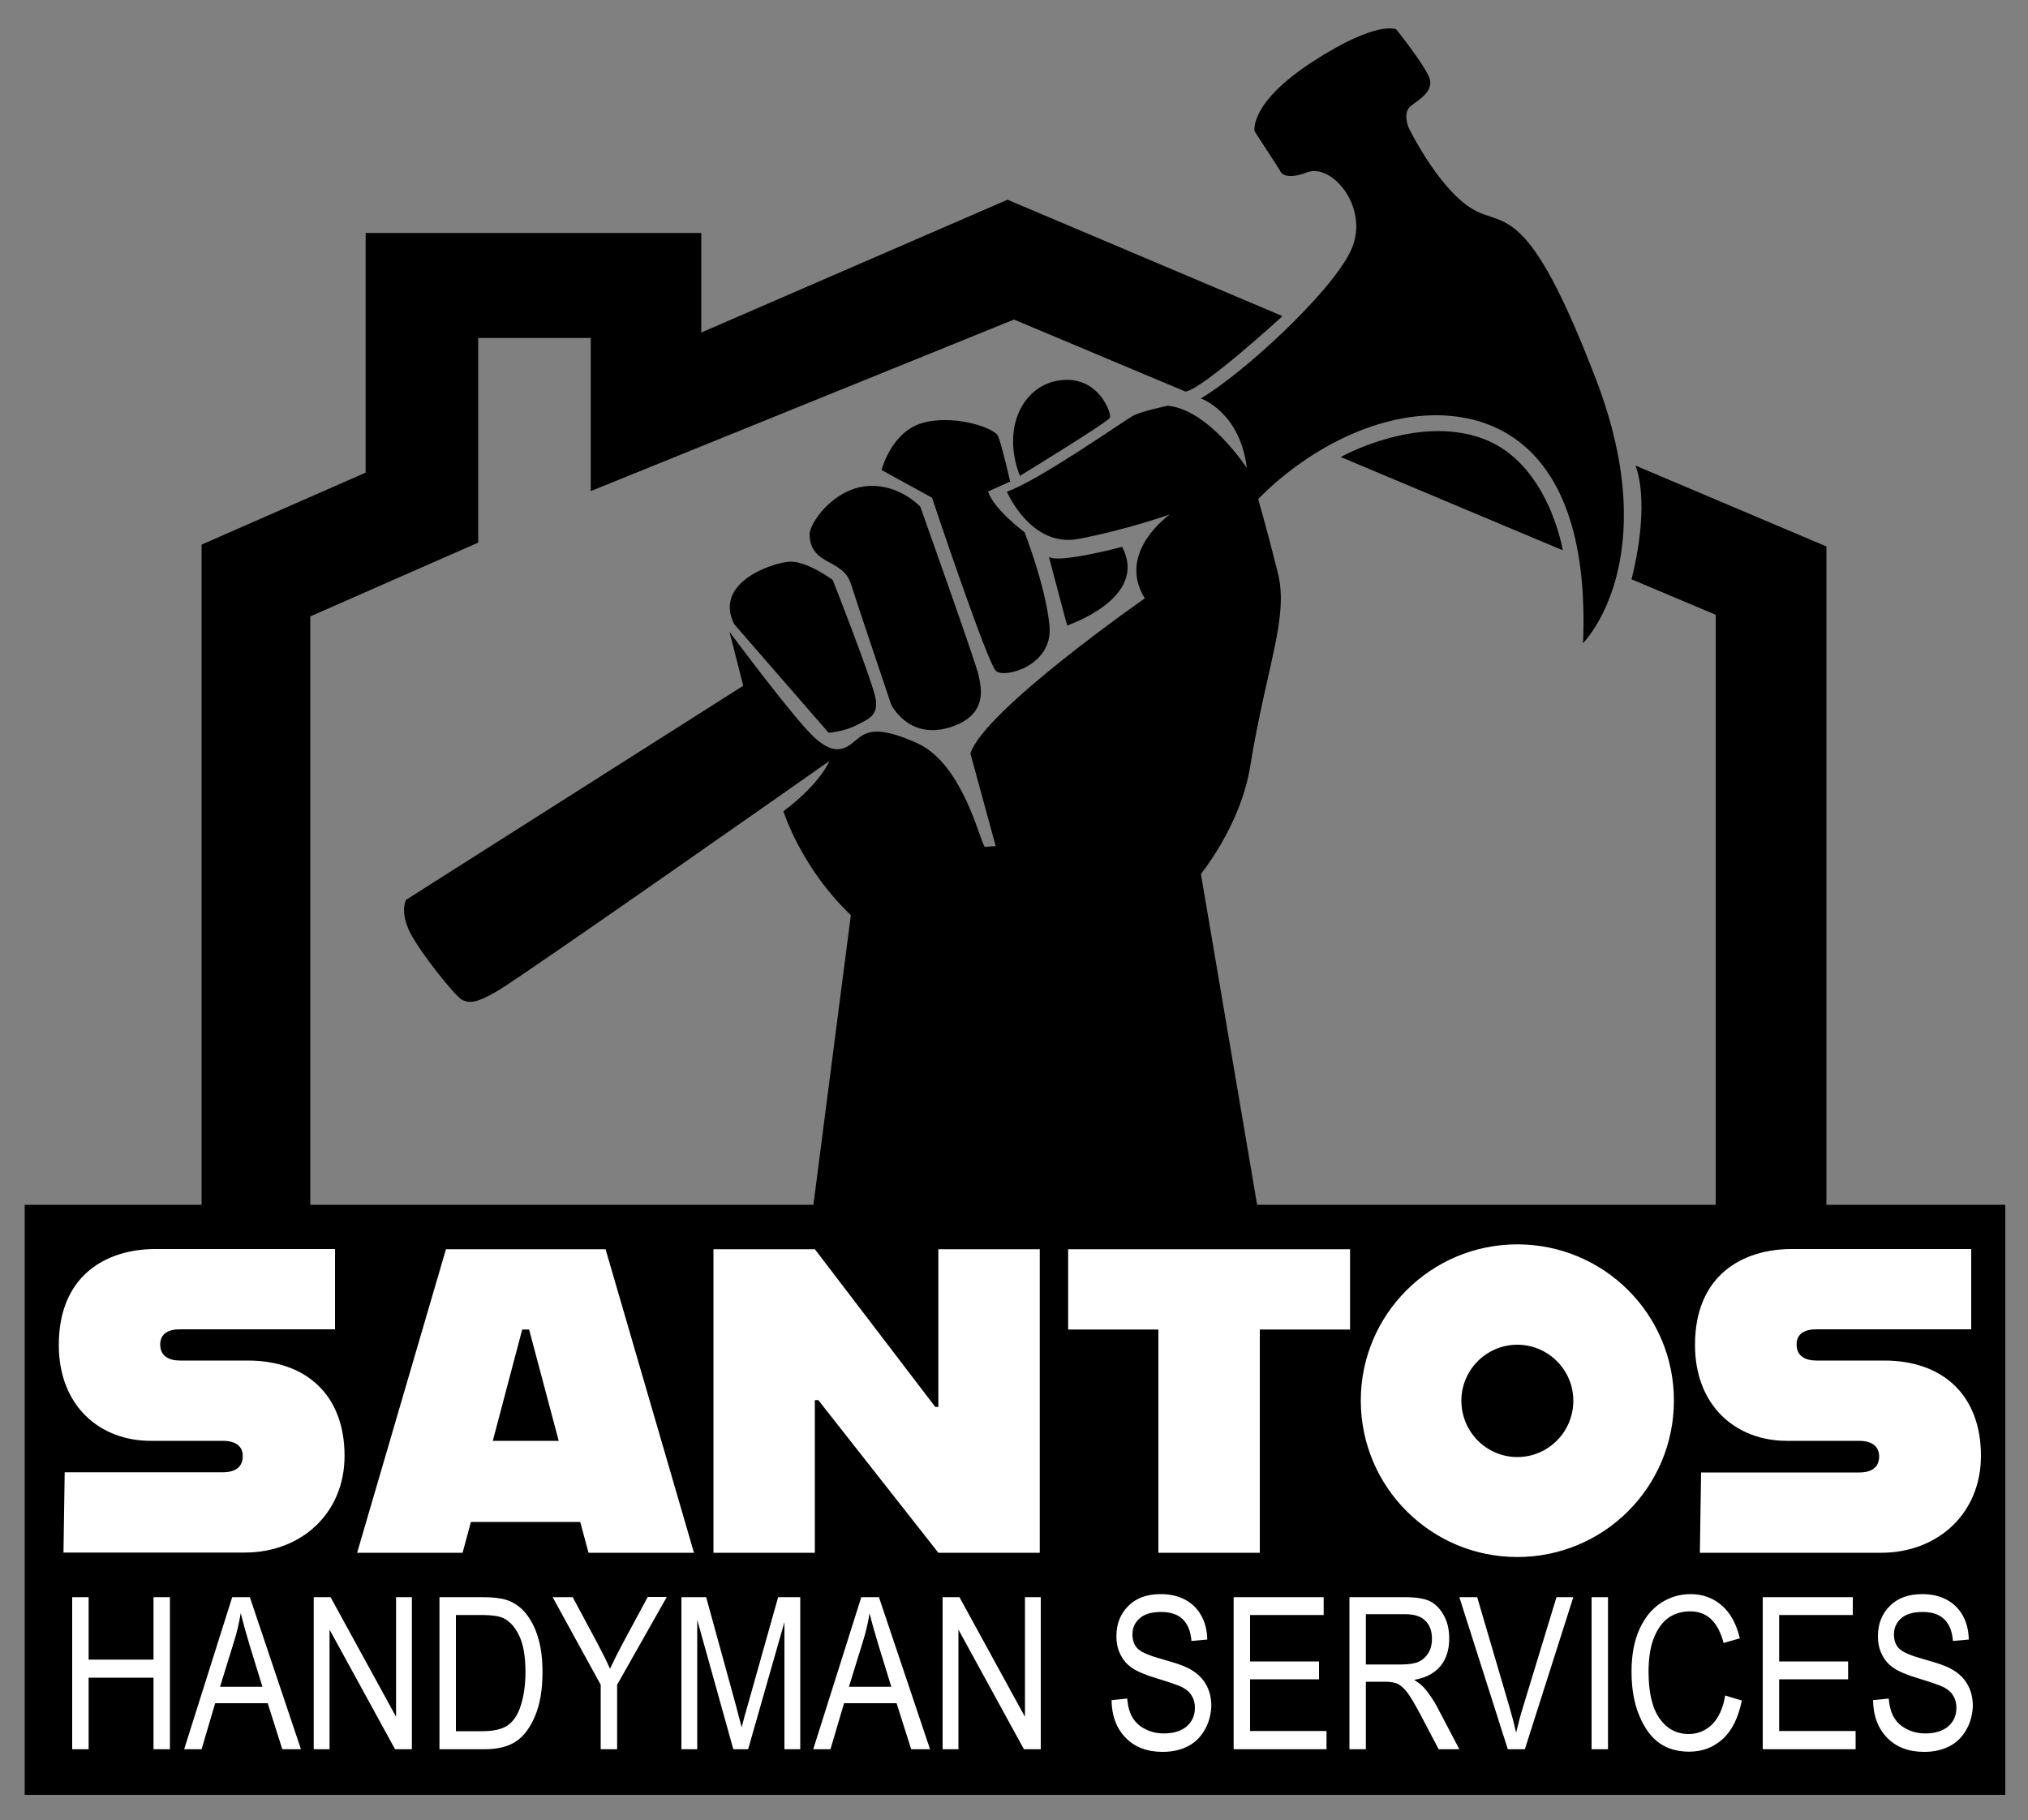 <?xml version="1.0" encoding="utf-8"?>
<!-- Generator: Adobe Illustrator 26.5.0, SVG Export Plug-In . SVG Version: 6.00 Build 0)  -->
<svg version="1.1" xmlns="http://www.w3.org/2000/svg" xmlns:xlink="http://www.w3.org/1999/xlink" x="0px" y="0px"
	 viewBox="0 0 1000 897.8" style="enable-background:new 0 0 1000 897.8;" xml:space="preserve">
<rect x="0" y="0" width="1000" height="897.8" fill="#808080" stroke="none"/>
<style type="text/css">
	.st0{fill:#FFFFFF;}
</style>
<g id="Guides">
</g>
<g id="Layer_2">
	<rect x="12.1" y="594.1" class="st0" width="976.7" height="291.1"/>
	<g>
		<g>
			<path d="M770.6,271.4l-109.5-46c0,0,37.5-21.1,70-9.1C763.6,228.2,770.6,271.4,770.6,271.4z"/>
			<path d="M806.4,229.6c0,0,7.9,16.6-1.9,56.1l41.5,17.5v306.5h54.6V269.5L806.4,229.6z"/>
			<path d="M632.4,155.9c0,0-39.7,36.4-47.9,37.2L500,157.6l-208.7,84.6v-75.5h-55.5v100.9L153,304v305.6H99.4v-341l80.9-35.5V114.9
				h165.5V164l151-65.5L632.4,155.9z"/>
		</g>
		<g>
			<path d="M366.5,338.2L200.2,443.8c0,0-3.2,6,2.1,16.3c5.3,10.3,22.9,32.1,25.7,33.1c2.9,1.1,5.5,2.6,17.8-4.8
				C258.2,481.2,409,375.3,409,375.3s-4.4,11.1-22.7,24.8c0,0,21,67.8,91.8,81.5c70.8,13.8,130.1-53,138.3-103.3
				s19.2-73.8,13.7-95.8c-5.5-22-9.7-36.3-9.7-36.3s28.9-31.9,70.8-39.8c41.9-7.9,93.5,10.7,89.4,110.8c0,0,40.6-40.5,6.5-129.8
				c-34.1-89.2-45.3-74.9-61-84.3C710.4,93.8,696.6,67,695,63.8c-1.6-3.2-2.7-8.8,0.6-11.5s12-7.2,9.1-14.2s-16.2-23.6-16.2-23.6
				s-9-4.9-40.9,15.7c-31.9,20.6-29,34.5-29,34.5L631,83.8c0,0,1.2,5.9,13.5,1.2c12.3-4.8,31.6,18,21.4,39s-53.2,60.4-73.8,72.5
				c0,0,19.4,6.6,22.7,34.3c0,0-18.7-28.8-39-30.7c0,0-12.9,2.7-17,4.9c-4.2,2.2-46.2,31.8-62.3,37.5c0,0,11.8,27.7,35.2,23.3
				c23.4-4.4,45.2-12.1,45.2-12.1s-26.6,18.5-12.4,41.4c0,0-79.2,55.2-86,76.5l14.2,52c0,0-4.5,2.3-8.9-10.1s-13.3-39-32-47.2
				c-18.7-8.2-24.3-6-29.7-1.3s-10.5,7.6-20.1-0.9c-9.6-8.4-42.3-52.5-42.3-52.5L366.5,338.2z"/>
			<path d="M502.9,234.7c0,0,43.5-26.6,44.4-28.7c0.9-2.1-5.5-20.6-24-18.5C504.7,189.4,493.6,210.7,502.9,234.7z"/>
			<path d="M487.2,242.4l10.9-4.9c0,0-4-17.6-5.9-22.3c-2-4.6-23.1-11.1-38-6.4c-14.9,4.7-19.5,23-19.5,23l24.9,13.7
				c0,0,27.3,81.9,31.6,85.5s28.2-2.7,26.3-22.4s-12.3-46.1-12.3-46.1S490,251.2,487.2,242.4z"/>
			<path d="M553.3,269.7c0,0-31.5,8.4-36.1,4.9l9,33.9C526.2,308.4,566.7,295.1,553.3,269.7z"/>
			<path d="M439.4,347.4c0,0,8.3,17.5,28.7,11.4c20.4-6.2,15.2-21.3,14.4-25.9s-28.7-83-28.7-83s-10.8-11.8-26.9-10.1
				c-16.1,1.7-27.8,18.1-27.7,23.9c0.1,5.8,2.6,9.6,7.8,12.6c5.2,3,10.5,4.9,12.7,12C421.9,295.5,439.4,347.4,439.4,347.4z"/>
			<path d="M362,307.8l46.6,53.6c0,0,7.2-0.5,13.4-3.6s10.8-4.7,9.9-12.5c-1-7.8-21.3-59.3-21.3-59.3s-12.8-9.4-21.1-9
				C381.1,277.4,351.7,287.2,362,307.8z"/>
		</g>
		<polygon points="588.6,410 622.5,609.6 399.1,609.6 423.3,422.3 		"/>
		<g>
			<path d="M748.2,663.2c-15.2,0-27.6,12.4-27.6,27.6c0,15.4,12.4,27.8,27.6,27.8s27.6-12.4,27.6-27.8
				C775.8,675.6,763.4,663.2,748.2,663.2z"/>
			<path d="M118.7,795.6c-0.8,4.8-1.9,9.6-3.4,14.3l-6.8,22h20.9l-6.4-20.8C121.1,804.7,119.7,799.6,118.7,795.6z"/>
			<path d="M248.1,798c-2.2-1-5.6-1.5-10.4-1.5h-12.9v57.3h13.1c5.3,0,9.3-0.9,12-2.6c2.7-1.7,4.8-4.5,6.3-8.3
				c1.9-5.1,2.9-11.2,2.9-18.3c0-7.6-1-13.6-3.1-17.9C254,802.4,251.3,799.5,248.1,798z"/>
			<path d="M704.4,815.1c1.2-2,1.7-4.3,1.7-6.9c0-3.8-1.1-6.8-3.3-8.9c-2.2-2.2-5.5-3.2-9.9-3.2h-19.4v24.8H691
				c3.8,0,6.7-0.5,8.7-1.4C701.7,818.5,703.3,817,704.4,815.1z"/>
			<polygon points="260.9,655.7 257.5,655.7 243,710.6 275.5,710.6 			"/>
			<path d="M12.1,594.1v291.1h976.7V594.1H12.1z M219.9,616.1h78.7l43.6,149.7h-52l-4.1-15.2h-53.9l-4.1,15.2h-52L219.9,616.1z
				 M109.8,710.6H74.3c-25,0-45.3-17.1-45.3-47.3c0-34.6,23.7-47.3,47.7-47.3h88.5v39.6H88.8c-5.8,0-9.8,2.1-9.8,7.5
				c0,5.6,4.1,7.9,9.8,7.9h33.4c28.7,0,47.7,16.9,47.7,47c0,28.4-21.4,47.7-49.2,47.7H31.3l0.6-39.6h78c6.6,0,9.8-3,9.8-7.9
				C119.8,713.6,116.6,710.6,109.8,710.6z M83.8,862.7h-8.1v-35.3h-32v35.3h-8.1v-75h8.1v30.8h32v-30.8h8.1V862.7z M139.2,862.7
				L132,840h-25.9l-6.7,22.7h-8.6l23.7-75h8.7l25.2,75H139.2z M203.1,862.7h-8.3l-32.3-59v59h-7.8v-75h8.3l32.3,59v-59h7.8V862.7z
				 M263.8,846.4c-2.5,5.9-5.7,10.1-9.6,12.6c-3.9,2.5-9,3.7-15.3,3.7h-22.2v-75h21.2c5.3,0,9.2,0.5,12,1.4c3.6,1.2,6.7,3.4,9.3,6.5
				c2.6,3.2,4.7,7.2,6.1,12c1.5,4.8,2.2,10.5,2.2,17.2C267.5,833.3,266.3,840.5,263.8,846.4z M304.3,830.9v31.8h-8.1v-31.8
				l-23.7-43.2h9.9l12.1,22.6c2.4,4.5,4.5,8.7,6.3,12.7c1.8-3.9,4-8.3,6.7-13.3l11.9-22.1h9.4L304.3,830.9z M394.6,862.7h-7.8V800
				l-17.9,62.7h-7.3l-17.8-63.8v63.8h-7.8v-75h12.2l14.6,53.1l2.9,11.1c0.7-2.8,1.8-6.8,3.3-12l14.7-52.2h10.9V862.7z M449.3,862.7
				l-7.2-22.7h-25.9l-6.7,22.7H401l23.7-75h8.7l25.2,75H449.3z M403.5,690.5h-1.7v75.3h-50V616.1h50l59.4,77.8h1.5v-77.8h50v149.7
				h-50L403.5,690.5z M513.2,862.7h-8.3l-32.3-59v59h-7.8v-75h8.3l32.3,59v-59h7.8V862.7z M526.7,616.1h139v39.6h-44.5v110.1h-50
				V655.7h-44.5V616.1z M594,853.2c-2,3.5-4.7,6.2-8.2,8c-3.5,1.8-7.6,2.8-12.5,2.8c-7.6,0-13.7-2.3-18.2-6.9
				c-4.5-4.6-6.9-10.8-7-18.6l7.7-0.8c0.4,4.1,1.3,7.3,2.8,9.6c1.4,2.3,3.5,4.2,6.2,5.5c2.7,1.4,5.7,2.1,9.1,2.1
				c4.8,0,8.6-1.2,11.3-3.5c2.7-2.4,4-5.4,4-9.2c0-2.2-0.5-4.1-1.5-5.8c-1-1.7-2.4-3-4.4-4.1c-2-1.1-6.2-2.5-12.7-4.5
				c-5.8-1.7-9.9-3.5-12.4-5.2c-2.5-1.7-4.4-3.9-5.7-6.6c-1.4-2.7-2-5.7-2-9.1c0-6.1,2-11,5.9-14.9c3.9-3.9,9.2-5.8,15.9-5.8
				c4.6,0,8.6,0.9,12,2.7c3.4,1.8,6.1,4.4,8,7.8c1.9,3.4,2.9,7.3,3,11.9l-7.8,0.7c-0.4-4.9-1.9-8.5-4.4-10.8
				c-2.5-2.4-6-3.5-10.6-3.5c-4.6,0-8.1,1-10.5,3.1c-2.4,2.1-3.6,4.7-3.6,8c0,3,0.9,5.4,2.7,7.1c1.8,1.7,5.8,3.4,12,5.1
				c6.1,1.7,10.3,3.1,12.8,4.4c3.7,1.9,6.6,4.4,8.5,7.6c1.9,3.1,2.9,6.8,2.9,11.2C597.1,845.7,596.1,849.6,594,853.2z M654.2,862.7
				h-45.9v-75h44.4v8.8h-36.3v22.9h34v8.8h-34v25.5h37.7V862.7z M709.4,862.7l-8.2-15.6c-3.2-6.1-5.6-10.2-7.2-12.3
				c-1.6-2.1-3.2-3.5-4.7-4.3c-1.5-0.7-3.6-1.1-6.4-1.1h-9.4v33.3h-8.1v-75h27.3c5.7,0,9.9,0.7,12.6,2.1c2.7,1.4,4.9,3.7,6.7,7
				s2.6,7,2.6,11.3c0,5.7-1.5,10.2-4.4,13.7c-3,3.5-7.2,5.7-12.9,6.7c2.3,1.4,4,2.8,5.2,4.2c2.4,2.9,4.6,6.1,6.4,9.6l10.7,20.4
				H709.4z M751.9,862.7h-8.4l-23.9-75h8.8l16,54.5c1.2,4.2,2.3,8.3,3.2,12.3c1-4.1,2-8.2,3.3-12.3l16.6-54.5h8.3L751.9,862.7z
				 M792.9,862.7h-8.1v-75h8.1V862.7z M748.2,767.9c-42.5,0-77.2-34.4-77.2-77.2c0-42.5,34.6-77,77.2-77s77.2,34.4,77.2,77
				C825.4,733.5,790.8,767.9,748.2,767.9z M849.4,857.7c-4.5,4.1-10,6.2-16.5,6.2c-5.7,0-10.6-1.4-14.6-4.2c-4-2.8-7.3-7.2-9.9-13.4
				c-2.6-6.1-3.9-13.4-3.9-21.8c0-8.3,1.3-15.2,3.9-21c2.6-5.7,6.1-10,10.5-12.9c4.4-2.9,9.3-4.4,14.7-4.4c5.9,0,11,1.8,15.3,5.5
				c4.3,3.7,7.3,9.1,9,16.3l-8,2.3c-2.7-10.4-8.2-15.6-16.4-15.6c-4.1,0-7.6,1-10.7,3.1c-3,2.1-5.4,5.4-7.2,9.8
				c-1.8,4.4-2.7,10-2.7,16.8c0,10.3,1.8,18,5.4,23.1c3.6,5.1,8.4,7.7,14.4,7.7c4.4,0,8.3-1.6,11.5-4.7c3.2-3.2,5.4-7.9,6.5-14.3
				l8.2,2.5C857.1,847.3,854,853.6,849.4,857.7z M915.1,862.7h-45.9v-75h44.4v8.8h-36.3v22.9h34v8.8h-34v25.5h37.7V862.7z
				 M969.5,853.2c-2,3.5-4.7,6.2-8.2,8c-3.5,1.8-7.6,2.8-12.5,2.8c-7.6,0-13.7-2.3-18.2-6.9c-4.5-4.6-6.9-10.8-7-18.6l7.7-0.8
				c0.4,4.1,1.3,7.3,2.8,9.6c1.4,2.3,3.5,4.2,6.2,5.5c2.7,1.4,5.7,2.1,9.1,2.1c4.8,0,8.6-1.2,11.3-3.5c2.7-2.4,4-5.4,4-9.2
				c0-2.2-0.5-4.1-1.5-5.8c-1-1.7-2.4-3-4.4-4.1c-2-1.1-6.2-2.5-12.7-4.5c-5.8-1.7-9.9-3.5-12.4-5.2c-2.5-1.7-4.4-3.9-5.7-6.6
				c-1.4-2.7-2-5.7-2-9.1c0-6.1,2-11,5.9-14.9c3.9-3.9,9.2-5.8,15.9-5.8c4.6,0,8.6,0.9,12,2.7c3.4,1.8,6.1,4.4,8,7.8
				c1.9,3.4,2.9,7.3,3,11.9l-7.8,0.7c-0.4-4.9-1.9-8.5-4.4-10.8c-2.5-2.4-6-3.5-10.6-3.5c-4.6,0-8.1,1-10.5,3.1
				c-2.4,2.1-3.6,4.7-3.6,8c0,3,0.9,5.4,2.7,7.1c1.8,1.7,5.8,3.4,12,5.1c6.1,1.7,10.3,3.1,12.8,4.4c3.7,1.9,6.6,4.4,8.5,7.6
				c1.9,3.1,2.9,6.8,2.9,11.2C972.6,845.7,971.6,849.6,969.5,853.2z M927.6,765.8h-89.4l0.6-39.6h78c6.6,0,9.8-3,9.8-7.9
				c0-4.7-3.2-7.7-10-7.7h-35.5c-25,0-45.3-17.1-45.3-47.3c0-34.6,23.7-47.3,47.7-47.3h88.5v39.6h-76.3c-5.8,0-9.8,2.1-9.8,7.5
				c0,5.6,4.1,7.9,9.8,7.9h33.4c28.7,0,47.7,16.9,47.7,47C976.8,746.5,955.4,765.8,927.6,765.8z"/>
			<path d="M428.8,795.6c-0.8,4.8-1.9,9.6-3.4,14.3l-6.8,22h20.9l-6.4-20.8C431.2,804.7,429.7,799.6,428.8,795.6z"/>
		</g>
	</g>
</g>
</svg>
